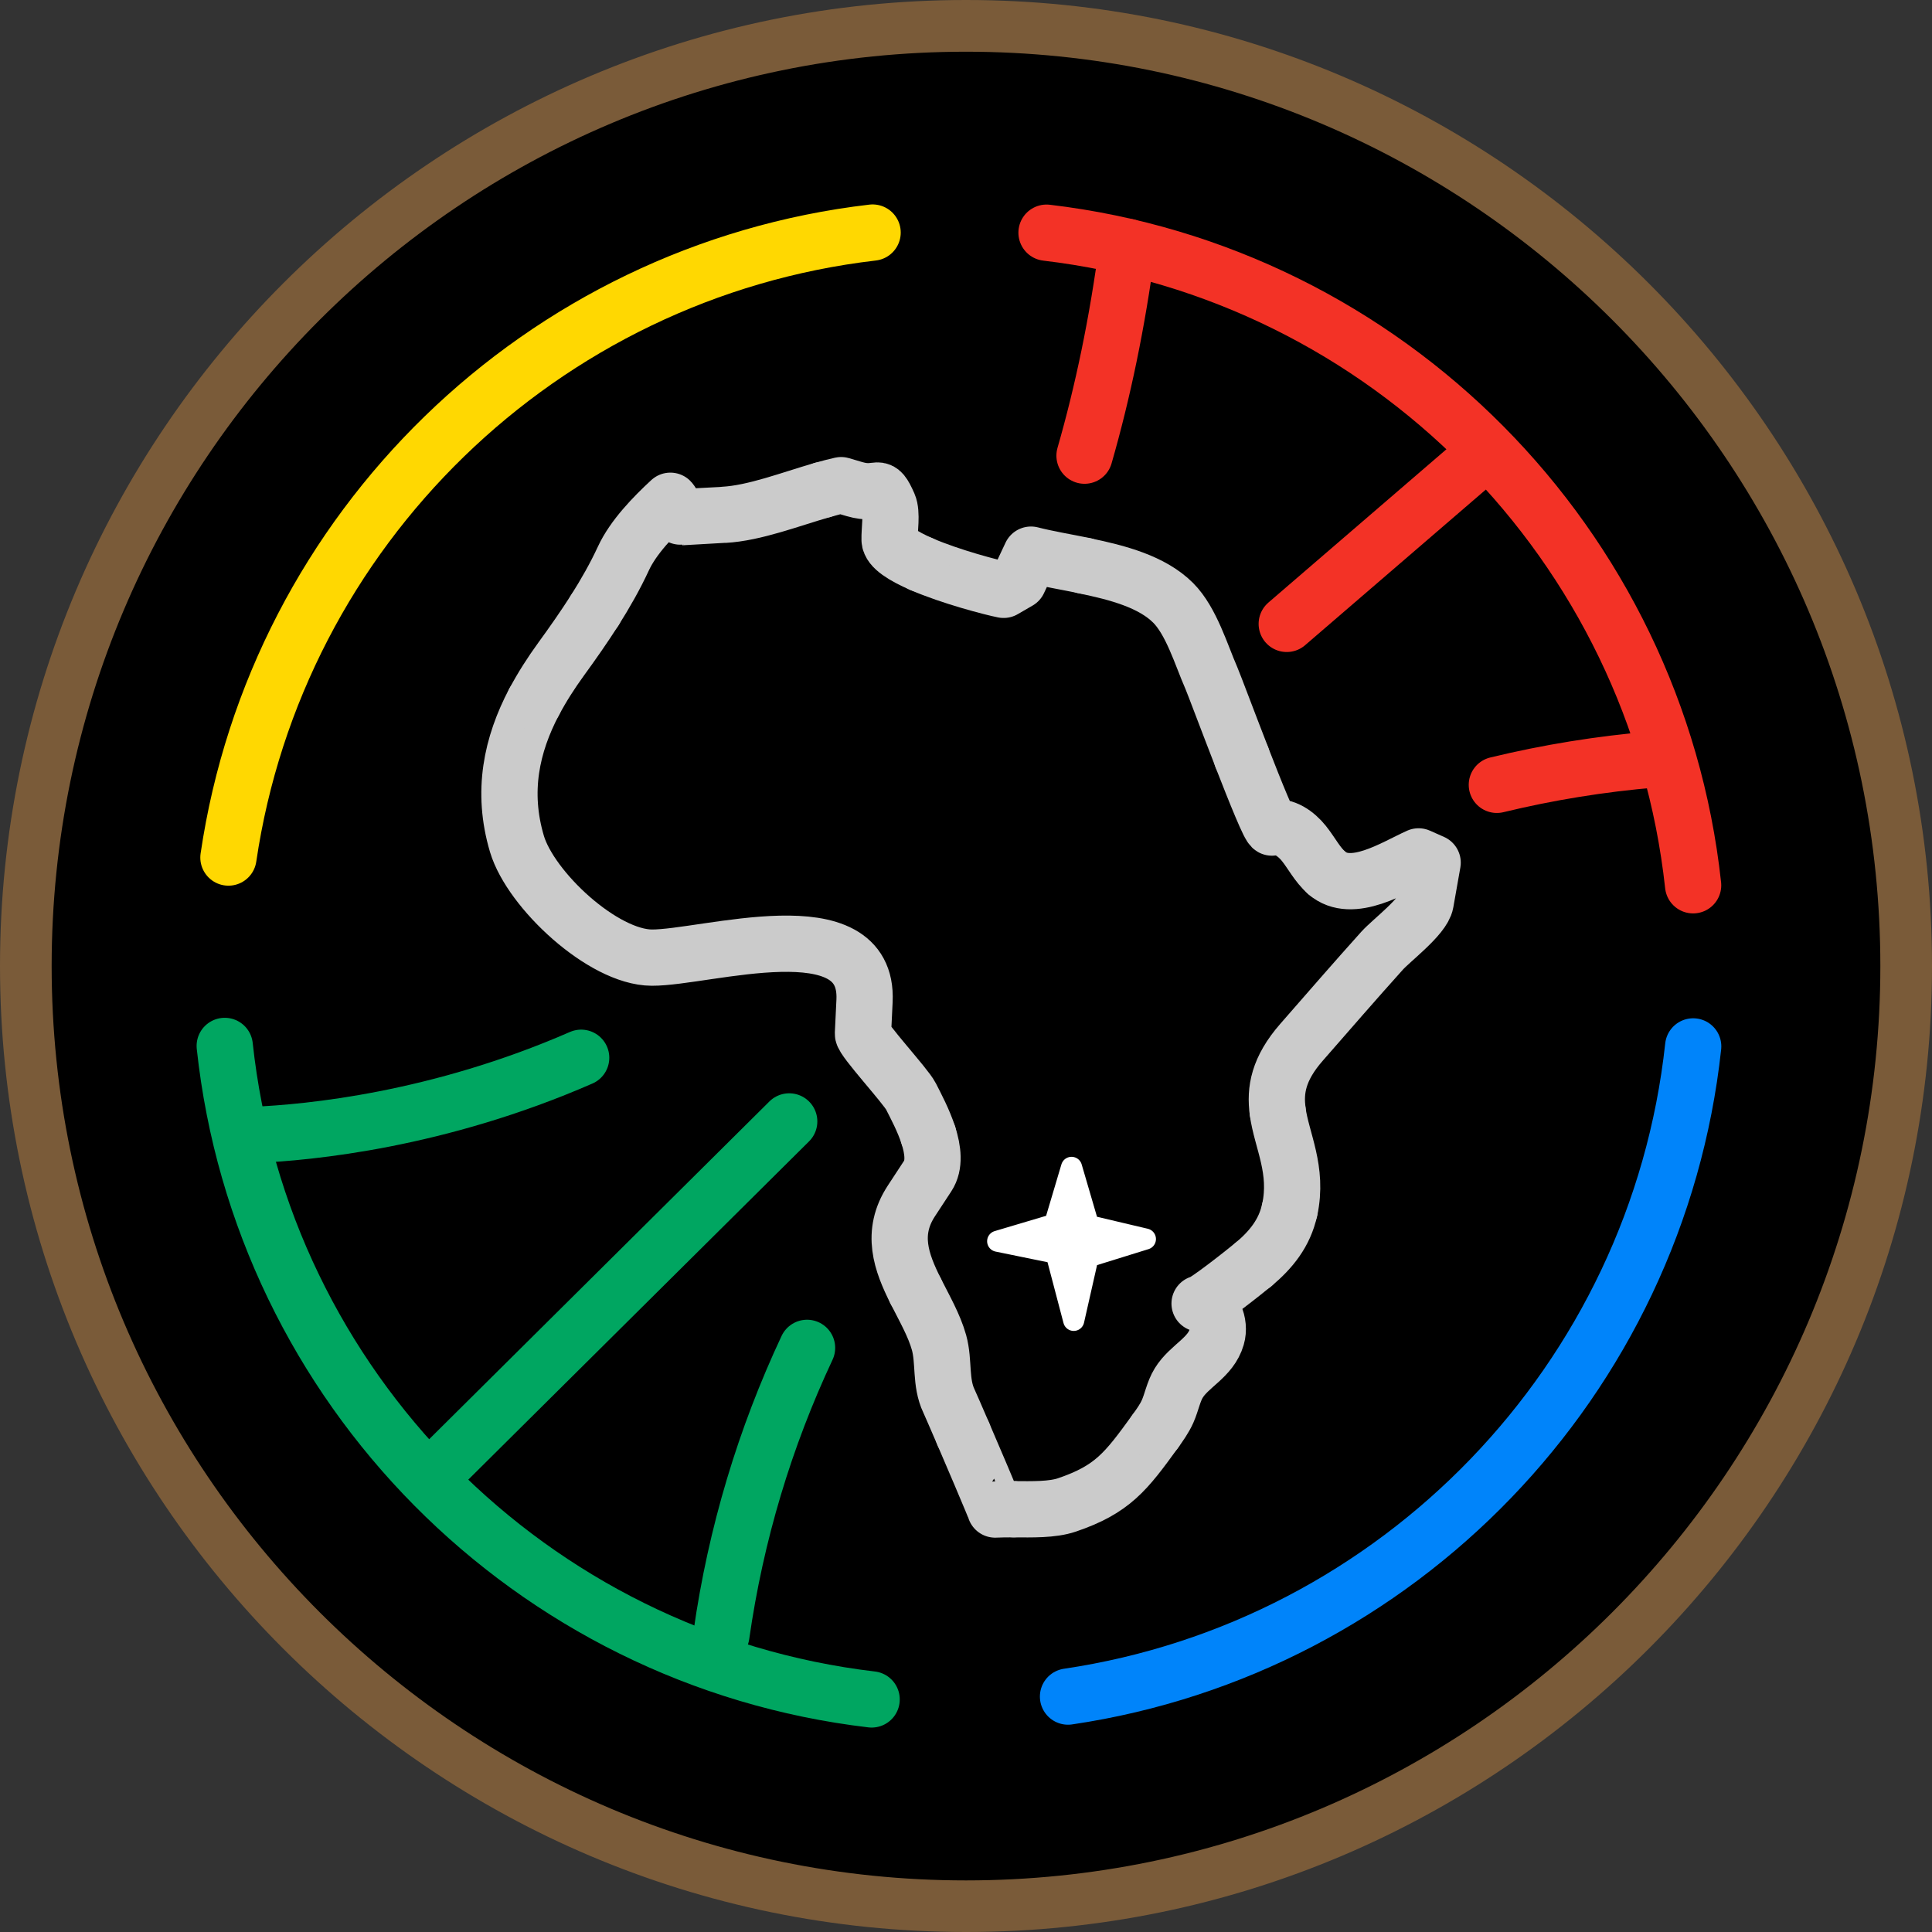 <svg xmlns="http://www.w3.org/2000/svg" id="Layer_1" width="318.34" height="318.34" data-name="Layer 1" viewBox="0 0 318.34 318.34"><rect x="0" y="0" width="318.34" height="318.34" fill="#333333" stroke="none"/><defs id="defs3891"><clipPath id="clippath"><path id="path3885" d="M187.29 179.63s2.96 32.37 27.96 46.61l6.75-.49s-58.25 48.35-69.07 101.89c0 0-15.87-22.94-51.95-22.22 0 0 5.19-63.98 86.3-125.8z" class="cls-2"/></clipPath><clipPath id="clippath-1"><path id="path3888" d="M261.98 487.43s26.62 17.15 21.57 49.63l4.3 1.04c5.43-2.66 10.63-5.81 15.47-9.46 28.99-21.82 51.94-47.27 68.21-75.63 6.19-10.8 11.33-21.85 15.39-33.12l-60.98 4.75s-35.75 48.53-63.97 62.8z" class="cls-2"/></clipPath><style id="style3883">.cls-11,.cls-15,.cls-2,.cls-5{fill:none}.cls-11,.cls-15,.cls-5{stroke-linecap:round;stroke-linejoin:round}.cls-5{stroke:#00a661}.cls-11,.cls-15,.cls-5{stroke-width:9.27px}.cls-11{stroke:#f33226}.cls-15{stroke:#cbcbcb}</style></defs><g id="g3981" transform="translate(-575.48 -199.47)"><g id="g3925"><path id="path3921" d="M734.65 513.56c-85.42 0-154.92-69.5-154.92-154.92s69.49-154.92 154.92-154.92 154.92 69.49 154.92 154.92-69.49 154.92-154.92 154.92"/><path id="path3923" d="M734.65 207.99c83.07 0 150.66 67.58 150.66 150.66s-67.58 150.66-150.66 150.66-150.66-67.58-150.66-150.66 67.58-150.66 150.66-150.66m0-8.52c-87.77 0-159.17 71.41-159.17 159.17s71.41 159.17 159.17 159.17 159.17-71.41 159.17-159.17-71.41-159.17-159.17-159.17" style="fill:#7a5b39"/></g><g id="g3957"><path id="path3927" d="M728.45 386.54c-.78-2.43-2.06-4.82-2.87-6.42-.87-1.72-7.96-9.36-7.91-10.32l.26-5.41c.75-15.64-26.16-7.08-35.06-7.13-8.03-.04-19.94-11.14-22.21-18.73-2.57-8.65-.89-16.34 2.83-23.42" class="cls-15"/><path id="path3929" d="M726.35 412.18c-2.36-4.71-4.16-9.54-.7-14.83 0 0 2.58-3.94 2.7-4.12 1.17-1.79.88-4.27.1-6.7" class="cls-15"/><path id="path3931" d="M734.19 435.72c-1.16-2.69-2.11-4.89-2.35-5.4-1.46-3.05-.76-6.47-1.63-9.62-.79-2.84-2.42-5.66-3.86-8.52" class="cls-15"/><path id="path3933" d="M742.52 448.15c-1.09 0-2.14 0-3.06.05.03 0-1.06-2.61-2.43-5.84-.91-2.13-1.93-4.54-2.84-6.64" class="cls-15"/><path id="path3935" d="M765.83 435.31c-4.83 6.68-7.05 9.58-14.55 12.13-2.4.82-5.78.73-8.76.71" class="cls-15"/><path id="path3937" d="M782.02 407.81c-1.22 1.02-8.19 6.56-8.88 6.45 2.31.36 3.47 3.26 2.82 5.51-.99 3.43-4.49 4.72-6.25 7.57-.88 1.43-1.16 3.15-1.84 4.69-.53 1.18-1.29 2.24-2.04 3.29" class="cls-15"/><path id="path3939" d="M787.97 398.85c-.82 3.79-3.05 6.54-5.95 8.97" class="cls-15"/><path id="path3941" d="M786 382.58c.67 4.89 3.42 9.61 1.98 16.27" class="cls-15"/><path id="path3943" d="M794.09 343.3c4.14 3.62 11.11-.91 15.13-2.72l2.32 1.03-1.16 6.57c-.41 2.32-5.65 6.24-7.18 7.95-4.47 4.97-8.85 10.03-13.25 15.06-3.84 4.38-4.42 7.93-3.94 11.39" class="cls-15"/><path id="path3945" d="M780.09 324.23c2.32 5.96 4.63 11.68 5.01 11.61 2.01-.37 3.95 1.01 5.23 2.61s2.21 3.5 3.76 4.85" class="cls-15"/><path id="path3947" d="M754.17 292.7c5.48 1.12 11.12 2.62 14.6 6.09 3.01 3 4.64 8.6 6.3 12.38.39.9 2.71 7.1 5.03 13.06" class="cls-15"/><path id="path3949" d="M727.3 292.42c4.87 2.11 11.66 3.87 13.55 4.24l2.45-1.42 2.06-4.38c2.6.67 5.68 1.18 8.82 1.82" class="cls-15"/><path id="path3951" d="M711.02 280.2c1.04-.3 2.06-.57 3.05-.79l2.2.65c4.25 1.23 3.84-1.46 5.62 2.55.62 1.41.12 4.22.17 5.81.04 1.31 2.29 2.72 5.25 4" class="cls-15"/><path id="path3953" d="M673.48 300.02c1.74-2.75 3.35-5.57 4.73-8.55 1.62-3.5 4.98-6.95 7.73-9.49.27.27 1.61 2.72 1.73 2.71 0 0 7.01-.38 7.08-.39 5.08-.28 10.93-2.57 16.26-4.1" class="cls-15"/><path id="path3955" d="M663.5 315.12c1.27-2.41 2.78-4.76 4.44-7.05 1.92-2.64 3.79-5.31 5.54-8.05" class="cls-15"/></g><path id="path3959" d="M613.12 340.77c7.97-54.1 51.53-96.61 106.14-102.98" style="fill:none;stroke-linecap:round;stroke-linejoin:round;stroke-width:9.27px;stroke:#ffd801"/><path id="path3961" d="M719.1 479.49c-56.11-6.61-100.53-51.4-106.59-107.68" class="cls-5"/><path id="path3963" d="M854.47 371.89c-5.96 55.04-48.62 99.08-103.01 107.13" style="fill:none;stroke-linecap:round;stroke-linejoin:round;stroke-width:9.27px;stroke:#0084fa"/><path id="path3965" d="M747.92 237.81c56.05 6.62 100.43 51.33 106.54 107.53" class="cls-11"/><path id="polygon3967" d="m754.85 401.42-2.81-9.6-2.79 9.38-9.38 2.79 9.62 1.97 2.91 11.07 2.37-10.47 9.44-2.93z" style="stroke-linecap:round;stroke-linejoin:round;stroke-width:3.48px;fill:#fff;stroke:#fff"/><path id="line3969" d="m646.59 442.75 58.93-58.5" class="cls-5"/><path id="line3971" d="m818.46 275.61-30.96 26.66" class="cls-11"/><path id="path3973" d="M822.12 328.79c8.42-2.04 17.08-3.45 25.92-4.19" class="cls-11"/><path id="path3975" d="M694.34 468.9c2.38-16.71 7.21-32.61 14.12-47.34" class="cls-5"/><path id="path3977" d="M754.18 274.55c3.01-10.46 5.41-21.9 7.06-34.41" class="cls-11"/><path id="path3979" d="M617.27 386.47c9.15-.38 30.41-2.42 53.97-12.71" class="cls-5"/></g></svg>